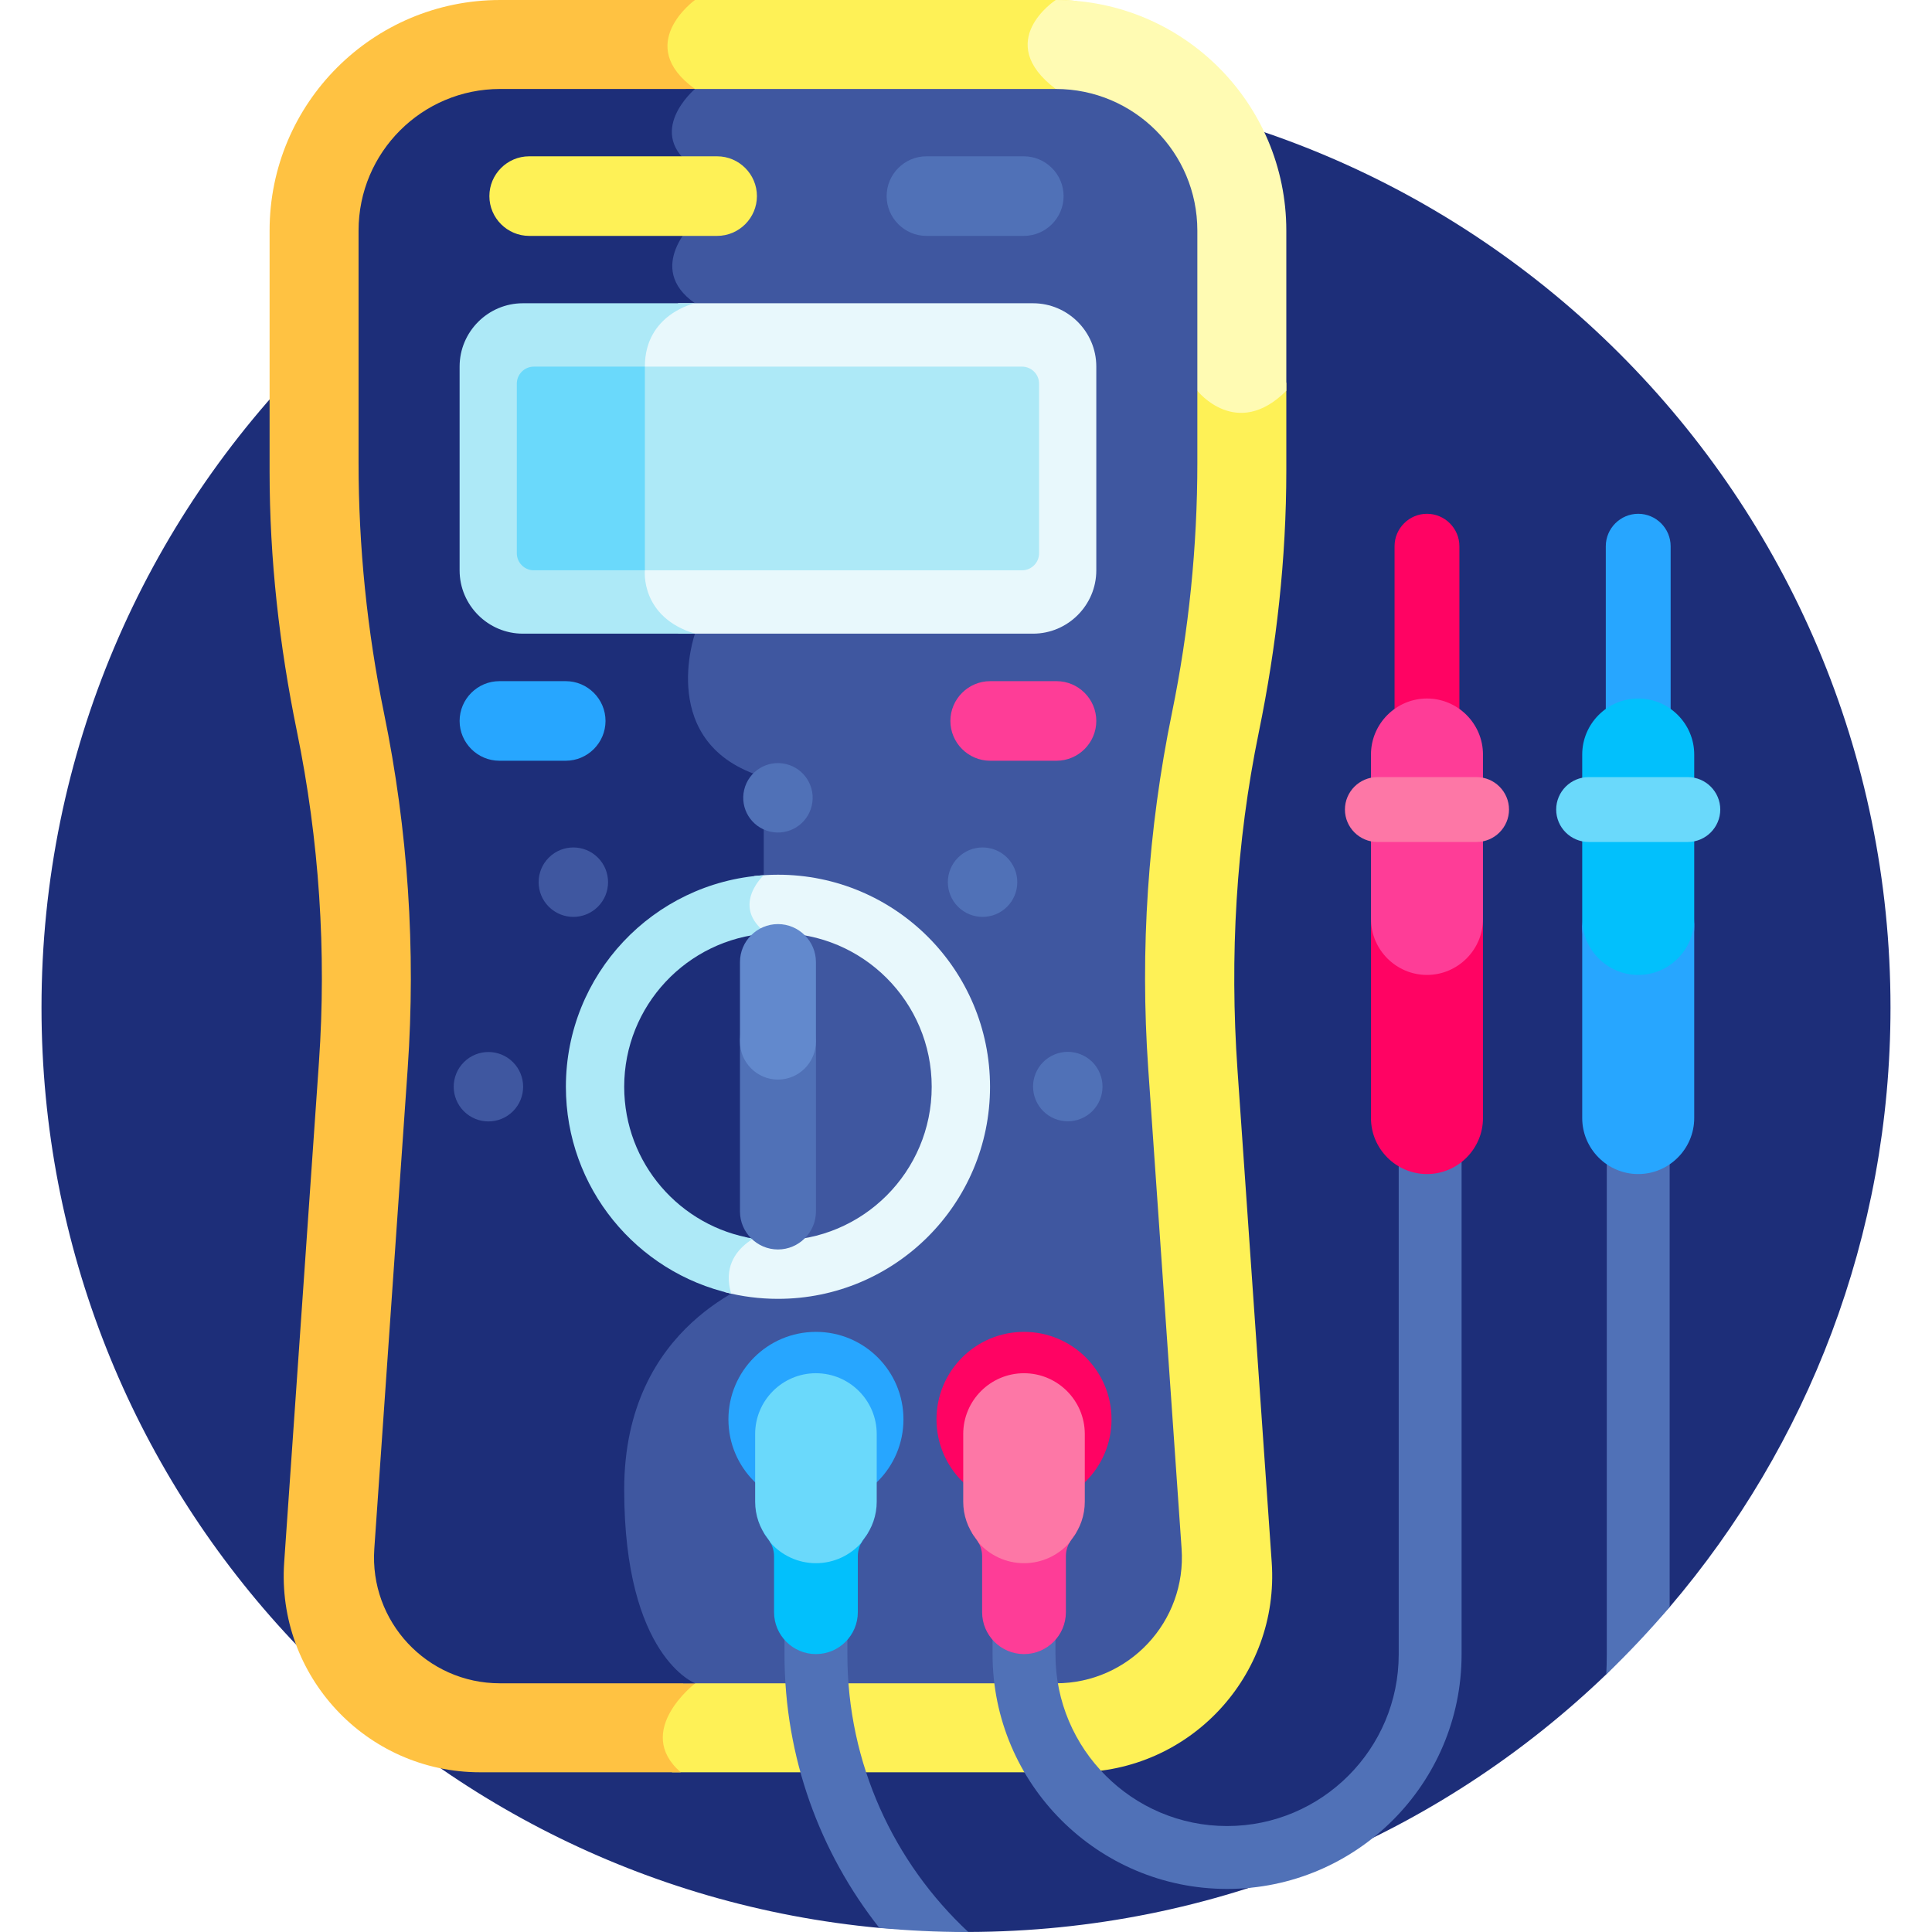 <svg id="Layer_1" enable-background="new 0 0 512 512" height="512" viewBox="0 0 512 512" width="512" xmlns="http://www.w3.org/2000/svg"><g><path d="m256.601 511.992c65.624-.158 125.182-26.116 169.075-68.268l16.802-17.833c36.487-42.78 58.524-98.259 58.524-158.893 0-135.311-109.691-245.002-245.002-245.002s-245.002 109.691-245.002 245.002c0 127.566 97.499 232.344 222.041 243.923z" fill="#1d2e79"/><path d="m340.887 124.703v-23.354c-.353.413-.706.8-1.06 1.154-3.796 3.796-7.676 5.614-11.52 5.396-5.145-.287-8.846-4.154-9.655-5.071-1.706-5.492-21.398-67.948-37.964-80.447-4.667-3.521-6.973-7.159-6.853-10.812.176-5.32 5.428-9.356 6.558-10.164l5.194-1.122c-1.911-.181-3.845-.283-5.803-.283h-98.17l.059.046c-2.322 2.107-6.344 6.565-6.35 12.156-.004 4.142 2.169 8.008 6.464 11.513-2.041 2.149-5.582 6.661-5.289 11.866.207 3.689 2.264 6.963 6.116 9.742v12.586c-1.612 1.639-6.405 7.072-5.993 13.377.207 3.168 1.673 6.026 4.367 8.526-4.231 1.799-11.653 6.501-11.653 17.349v53.896c-.441 4.559 1.76 13.789 12.902 17.87-1.096 3.956-3.357 14.848 1.554 24.527 3.243 6.393 8.976 10.976 17.05 13.637v27.767c.554 38.338 1.048 96.085.206 102.528-.303.148-.731.347-1.127.53-23.93 11.083-36.063 30.199-36.063 56.817 0 36.381 12.485 48.286 17.658 51.656-2.789 2.623-7.822 8.302-7.43 14.824.185 3.075 1.539 5.904 4.028 8.458h107.001c30.156 0 53.996-25.555 51.905-55.638l-9.077-130.588c-2.08-29.925-.386-60.036 5.659-89.419 4.695-22.822 7.286-46.025 7.286-69.323z" fill="#fef156"/><path d="m279.784 0s-16.77 10.925 0 23.577c16.77 12.653 37.525 79.986 37.525 79.986s10.41 13.167 23.577 0v-42.46c.001-33.746-27.356-61.103-61.102-61.103z" fill="#fffbb3"/><path d="m184.176 0h-51.629c-33.746 0-61.102 27.357-61.102 61.103v63.958c0 23.095 2.596 46.091 7.234 68.716 5.919 28.866 7.883 58.404 5.84 87.8l-9.207 132.456c-2.091 30.083 21.749 55.638 51.905 55.638h53.194c-12.621-10.95 3.829-23.577 3.829-23.577s-18.82-7.017-18.82-51.361 35.508-54.863 36.984-56.339c1.476-1.475 0-103.558 0-103.558v-28.891c-28.642-8.593-18.227-38.016-18.227-38.016-14.582-4.426-13.28-16.793-13.28-16.793s0-39.97 0-53.974 13.28-16.793 13.28-16.793c-13.54-9.446 0-21.801 0-21.801v-14.063c-13.8-9.244 0-20.928 0-20.928-16.405-11.814-.001-23.577-.001-23.577z" fill="#ffc242"/><path d="m317.309 122.644v-61.542c0-20.725-16.8-37.525-37.525-37.525h-98.152c.054.045.1.092.155.137-2.041 2.149-5.582 6.661-5.289 11.866.207 3.689 2.264 6.963 6.116 9.742v12.586c-1.612 1.639-6.405 7.072-5.993 13.377.207 3.168 1.673 6.026 4.367 8.525-4.231 1.799-11.653 6.502-11.653 17.349v53.896c-.44 4.559 1.76 13.789 12.902 17.87-1.095 3.956-3.357 14.848 1.554 24.527 3.243 6.393 8.976 10.976 17.05 13.637v27.767c.554 38.338 1.048 96.085.206 102.527-.303.149-.731.347-1.127.53-23.93 11.083-36.063 30.199-36.063 56.817 0 35.401 11.818 47.623 17.222 51.361h98.779c19.333 0 34.616-16.383 33.276-35.669l-8.842-127.213c-2.194-31.558-.08-63.271 6.282-94.256 4.469-21.772 6.735-44.082 6.735-66.309z" fill="#3f57a0"/><path d="m165.419 394.731c0-44.344 35.508-54.863 36.984-56.339 1.476-1.475 0-103.558 0-103.558v-28.891c-28.642-8.593-18.227-38.016-18.227-38.016-14.582-4.426-13.28-16.793-13.28-16.793s0-39.97 0-53.974 13.28-16.793 13.28-16.793c-13.54-9.446 0-21.801 0-21.801v-14.061c-13.8-9.244 0-20.928 0-20.928h-51.629c-20.725 0-37.525 16.8-37.525 37.525v61.541c0 22.228 2.267 44.538 6.736 66.312 6.362 30.984 8.476 62.696 6.282 94.255l-8.843 127.213c-1.341 19.286 13.943 35.669 33.275 35.669h51.766c.001 0-18.819-7.017-18.819-51.361z" fill="#1d2e79"/><path d="m273.766 80.367h-93.973c-4.296 2.131-10.459 6.904-10.459 16.793v53.896c-.408 4.22 1.462 12.435 10.579 16.871h93.853c9.22 0 16.764-7.544 16.764-16.764v-54.032c0-9.22-7.543-16.764-16.764-16.764z" fill="#e8f8fc"/><path d="m170.897 97.16c0-14.004 13.28-16.793 13.28-16.793h-45.611c-9.22 0-16.764 7.544-16.764 16.764v54.033c0 9.22 7.544 16.764 16.764 16.764h45.611c-14.582-4.426-13.28-16.793-13.28-16.793s0-39.971 0-53.975z" fill="#ade9f7"/><path d="m149.923 201.604h-17.576c-5.8 0-10.546-4.745-10.546-10.546 0-5.8 4.745-10.546 10.546-10.546h17.576c5.8 0 10.546 4.745 10.546 10.546-.001 5.801-4.746 10.546-10.546 10.546z" fill="#27a6ff"/><path d="m279.985 201.604h-17.576c-5.8 0-10.546-4.745-10.546-10.546 0-5.8 4.745-10.546 10.546-10.546h17.576c5.8 0 10.546 4.745 10.546 10.546-.001 5.801-4.746 10.546-10.546 10.546z" fill="#fe3d97"/><path d="m200.593 51.97c0-5.8-4.745-10.546-10.546-10.546h-49.812c-5.8 0-10.546 4.745-10.546 10.545 0 5.8 4.745 10.546 10.546 10.546h49.812c5.801 0 10.546-4.745 10.546-10.545z" fill="#fef156"/><path d="m281.864 51.97c0-5.8-4.745-10.546-10.546-10.546h-25.805c-5.8 0-10.546 4.745-10.546 10.545 0 5.8 4.745 10.546 10.546 10.546h25.805c5.801 0 10.546-4.745 10.546-10.545z" fill="#5071b7"/><path d="m206.166 231.809c-2.146 0-4.261.132-6.344.366l.173.107c-1.389 1.762-3.287 4.908-2.861 8.567.396 3.401 2.664 6.382 6.747 8.868v74.836c-2.424.798-7.885 3.056-10.657 7.858-1.699 2.943-2.08 6.308-1.172 10.007 4.511 1.167 9.241 1.789 14.116 1.789 31.038 0 56.2-25.161 56.2-56.2-.003-31.037-25.164-56.198-56.202-56.198z" fill="#e8f8fc"/><path d="m202.386 231.949c-29.274 1.947-52.419 26.293-52.419 56.059 0 26.773 18.728 49.159 43.794 54.809-3.936-13.34 11.681-17.096 11.681-17.096v-76.9c-13.027-7.322-3.428-16.523-3.056-16.872z" fill="#ade9f7"/><path d="m206.166 247.262c-1.755 0-3.48.123-5.176.339.835.739 1.791 1.447 2.89 2.116v74.836c-1.456.48-4.008 1.492-6.415 3.261 2.805.61 5.714.941 8.701.941 22.504 0 40.746-18.243 40.746-40.747 0-22.503-18.243-40.746-40.746-40.746z" fill="#3f57a0"/><path d="m165.419 288.008c0 20.283 14.822 37.098 34.224 40.22 2.954-1.82 5.798-2.508 5.798-2.508v-76.9c-.841-.473-1.586-.953-2.247-1.439-21.115 1.524-37.775 19.124-37.775 40.627z" fill="#1d2e79"/><path d="m206.166 284.016c-5.536 0-10.066-4.53-10.066-10.065v47.106c0 5.536 4.529 10.066 10.066 10.066 5.536 0 10.066-4.53 10.066-10.066v-47.106c-.001 5.536-4.53 10.065-10.066 10.065z" fill="#5071b7"/><path d="m206.166 244.894c-5.536 0-10.066 4.529-10.066 10.066v21.074c0 5.536 4.529 10.065 10.066 10.065 5.536 0 10.066-4.53 10.066-10.065v-21.074c-.001-5.536-4.53-10.066-10.066-10.066z" fill="#6289cd"/><circle cx="271.372" cy="376.151" fill="#ff0363" r="23.193"/><circle cx="216.232" cy="376.151" fill="#27a6ff" r="23.193"/><ellipse cx="282.849" cy="288.008" fill="#5071b7" rx="9.2" ry="9.2" transform="matrix(.924 -.383 .383 .924 -88.685 130.165)"/><ellipse cx="129.482" cy="288.008" fill="#3f57a0" rx="9.2" ry="9.2" transform="matrix(.707 -.707 .707 .707 -165.728 175.914)"/><path d="m266.895 227.28c3.593 3.593 3.593 9.418 0 13.011s-9.418 3.593-13.011 0-3.593-9.418 0-13.011c3.592-3.593 9.418-3.593 13.011 0z" fill="#5071b7"/><ellipse cx="206.166" cy="211.325" fill="#5071b7" rx="9.2" ry="9.2" transform="matrix(.23 -.973 .973 .23 -46.873 363.423)"/><path d="m145.437 227.28c3.593-3.593 9.418-3.593 13.011 0s3.593 9.418 0 13.011-9.418 3.593-13.011 0-3.593-9.419 0-13.011z" fill="#3f57a0"/><g fill="#5071b7"><path d="m256.601 511.992c-19.699-18.38-32.037-44.551-32.037-73.554v-8.824c0-4.602-3.731-8.332-8.332-8.332-4.602 0-8.332 3.731-8.332 8.332v8.824c0 27.336 9.402 52.518 25.14 72.483 7.56.703 15.216 1.079 22.96 1.079.201 0 .4-.007.601-.008z"/><path d="m442.478 425.89v-128.682c0-4.601-3.731-8.332-8.332-8.332s-8.332 3.731-8.332 8.332v141.229c0 1.773-.047 3.536-.138 5.287 5.892-5.659 11.497-11.614 16.802-17.834z"/></g><g><path d="m325.189 500.586c-34.269 0-62.149-27.879-62.149-62.149v-8.824c0-4.602 3.731-8.332 8.332-8.332s8.332 3.731 8.332 8.332v8.824c0 25.08 20.404 45.484 45.484 45.484s45.484-20.404 45.484-45.484v-141.228c0-4.602 3.731-8.332 8.332-8.332s8.332 3.731 8.332 8.332v141.229c.001 34.269-27.878 62.148-62.147 62.148z" fill="#5071b7"/></g><path d="m284.723 406.115c-2.898 4.283-7.801 7.104-13.351 7.104s-10.453-2.821-13.351-7.104h-.5c.345.579.716 1.145 1.137 1.686 1.04 1.336 1.614 2.96 1.614 4.572v14.878c0 6.12 4.98 11.099 11.1 11.099s11.099-4.979 11.099-11.099v-14.879c0-1.611.574-3.235 1.614-4.572.421-.541.792-1.107 1.137-1.685z" fill="#fe3d97"/><path d="m271.372 363.919c-8.883 0-16.108 7.226-16.108 16.108v17.912c0 3.599 1.174 7.009 3.395 9.862.261.336.492.689.693 1.056 2.952 3.311 7.245 5.403 12.02 5.403 4.776 0 9.068-2.092 12.021-5.404.201-.367.432-.721.694-1.057 2.221-2.852 3.395-6.261 3.395-9.861v-17.912c-.001-8.881-7.228-16.107-16.11-16.107z" fill="#fd77a6"/><path d="m229.583 406.115c-2.898 4.283-7.801 7.104-13.351 7.104s-10.453-2.821-13.351-7.104h-.501c.345.579.716 1.145 1.137 1.686 1.042 1.338 1.615 2.961 1.615 4.572v14.878c0 6.12 4.979 11.099 11.099 11.099s11.1-4.979 11.1-11.099v-14.879c0-1.611.574-3.235 1.614-4.572.421-.541.792-1.107 1.137-1.685z" fill="#02c0fc"/><path d="m216.231 363.919c-8.883 0-16.108 7.226-16.108 16.108v17.912c0 3.6 1.174 7.01 3.394 9.862.261.335.492.688.693 1.055 2.952 3.312 7.245 5.404 12.021 5.404 4.775 0 9.068-2.092 12.021-5.404.201-.367.432-.721.693-1.057 2.221-2.852 3.395-6.261 3.395-9.861v-17.912c0-8.881-7.226-16.107-16.109-16.107z" fill="#6ad9fb"/><path d="m378.163 136.161c-4.726 0-8.593 3.867-8.593 8.593v52.598c0 4.726 3.867 8.593 8.593 8.593s8.593-3.867 8.593-8.593v-52.598c0-4.727-3.867-8.593-8.593-8.593z" fill="#ff0363"/><path d="m378.163 185.113c-8.163 0-14.842 6.679-14.842 14.842v45.654c0 8.163 6.679 14.842 14.842 14.842s14.842-6.679 14.842-14.842v-45.654c0-8.163-6.679-14.842-14.842-14.842z" fill="#fe3d97"/><path d="m356.421 214.537c0 4.726 3.867 8.593 8.593 8.593h26.299c4.726 0 8.593-3.867 8.593-8.593s-3.867-8.593-8.593-8.593h-26.299c-4.727 0-8.593 3.867-8.593 8.593z" fill="#fd77a6"/><path d="m434.146 136.161c-4.726 0-8.593 3.867-8.593 8.593v52.598c0 4.726 3.867 8.593 8.593 8.593s8.593-3.867 8.593-8.593v-52.598c-.001-4.727-3.867-8.593-8.593-8.593z" fill="#27a6ff"/><path d="m434.146 185.113c-8.163 0-14.842 6.679-14.842 14.842v45.654c0 8.163 6.679 14.842 14.842 14.842s14.842-6.679 14.842-14.842v-45.654c0-8.163-6.679-14.842-14.842-14.842z" fill="#02c0fc"/><path d="m378.163 258.368c-8.163 0-14.842-6.679-14.842-14.842v52.771c0 8.163 6.679 14.842 14.842 14.842s14.842-6.679 14.842-14.842v-52.771c0 8.163-6.679 14.842-14.842 14.842z" fill="#ff0363"/><path d="m434.146 258.368c-8.163 0-14.842-6.679-14.842-14.842v52.771c0 8.163 6.679 14.842 14.842 14.842s14.842-6.679 14.842-14.842v-52.771c0 8.163-6.679 14.842-14.842 14.842z" fill="#27a6ff"/><path d="m412.404 214.537c0 4.726 3.867 8.593 8.593 8.593h26.299c4.726 0 8.593-3.867 8.593-8.593s-3.867-8.593-8.593-8.593h-26.299c-4.727 0-8.593 3.867-8.593 8.593z" fill="#6ad9fb"/><path d="m270.86 97.16h-101.526v53.896c-.002.024-.002.053-.004.078h101.53c2.479 0 4.508-2.028 4.508-4.507v-44.959c-.001-2.48-2.029-4.508-4.508-4.508z" fill="#ade9f7"/><path d="m136.964 101.668v44.959c0 2.479 2.028 4.507 4.507 4.507h29.425s0-39.97 0-53.974h-29.425c-2.478 0-4.507 2.028-4.507 4.508z" fill="#6ad9fb"/></g></svg>